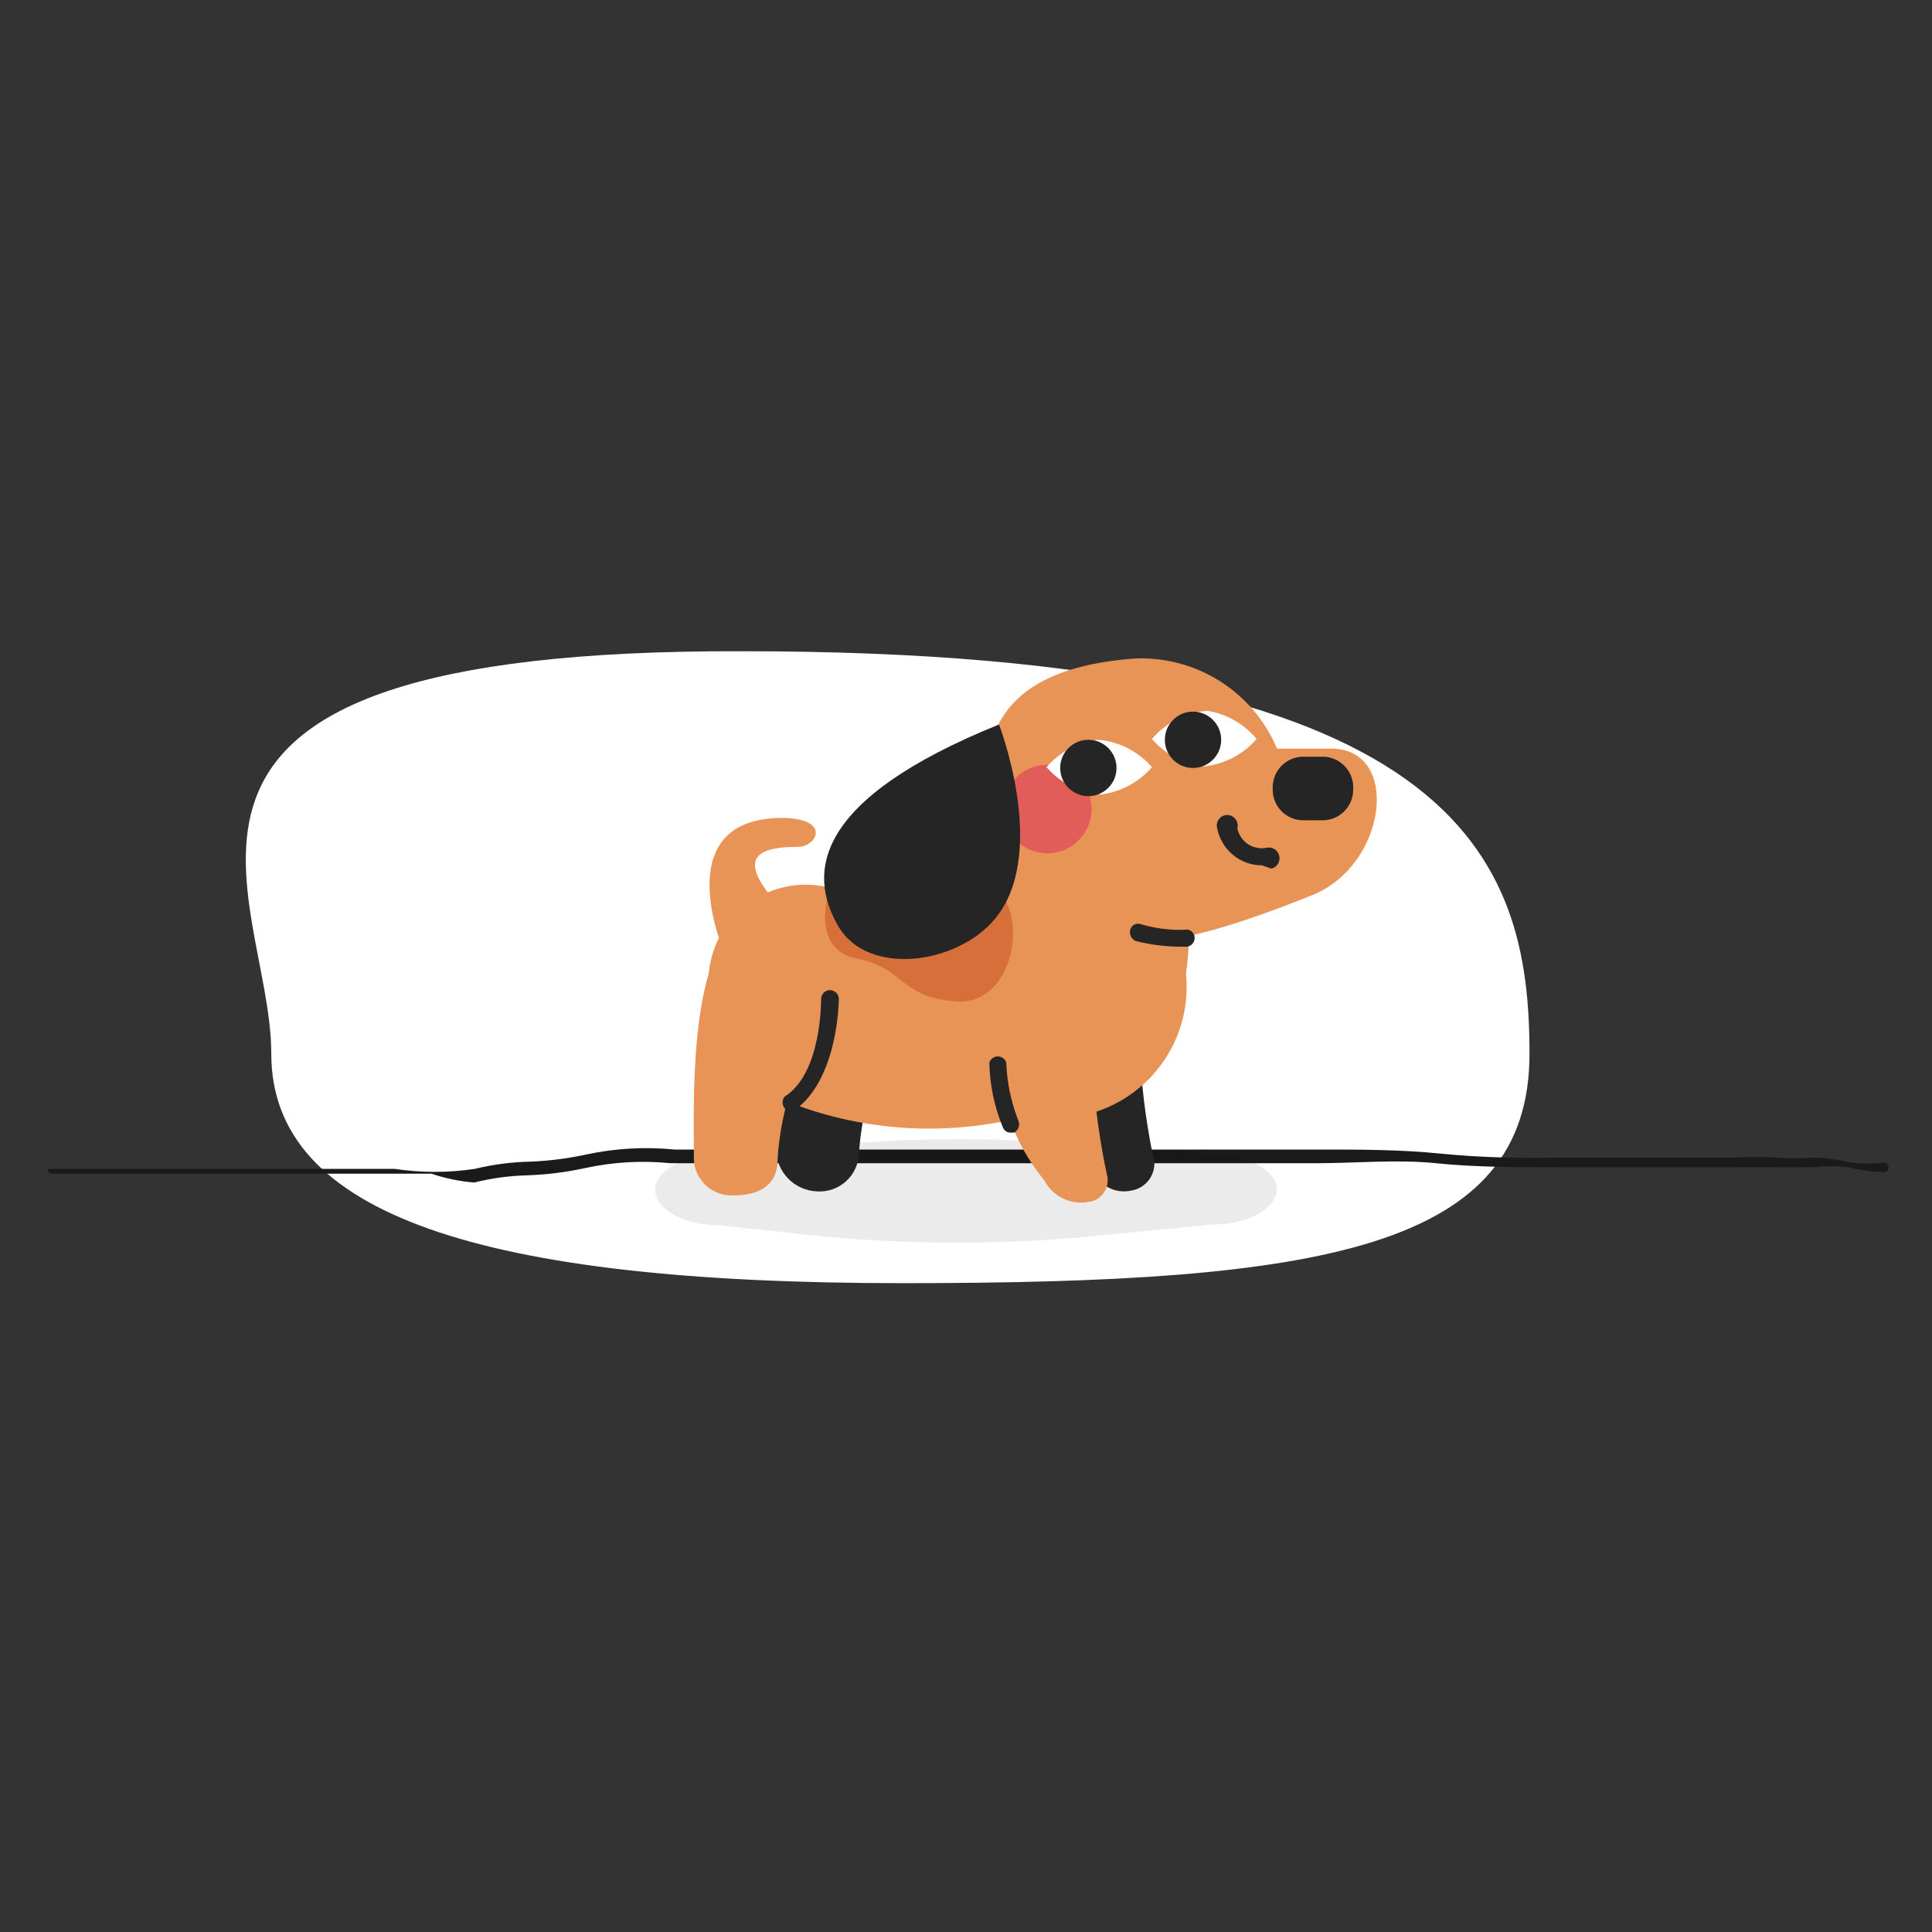 <svg xmlns="http://www.w3.org/2000/svg" viewBox="0 0 24 24" fill="none">
<rect x="0" y="0" width="24" height="24" fill="#333333" stroke="none"/>
<path d="M3.37 13.09C3.37 15.09 5.98 15.94 11.21 15.94C16.44 15.94 19 15.51 19 13.09C19 10.67 18.17 8.09 9.23 8.09C1 8.06 3.37 11.08 3.37 13.09Z" fill="white"/>
<path d="M5.36 14.58H4.89H4.47H0.64C0.626 14.578 0.613 14.57 0.604 14.559C0.595 14.549 0.59 14.534 0.59 14.52H0.64H4.47H4.9C5.231 14.57 5.568 14.57 5.9 14.52C6.129 14.464 6.364 14.434 6.6 14.43C6.832 14.42 7.063 14.39 7.29 14.34C7.648 14.264 8.016 14.244 8.38 14.28H8.77H13.94H15.18H16.39C16.89 14.28 17.39 14.28 17.89 14.33C18.39 14.38 18.89 14.39 19.37 14.38H21.58C21.74 14.37 21.9 14.37 22.06 14.38C22.22 14.39 22.38 14.39 22.54 14.38C22.688 14.384 22.836 14.404 22.98 14.44C23.119 14.46 23.261 14.46 23.4 14.44C23.416 14.44 23.431 14.447 23.442 14.458C23.453 14.469 23.46 14.484 23.46 14.5C23.46 14.516 23.453 14.531 23.442 14.543C23.431 14.554 23.416 14.56 23.4 14.56C23.251 14.557 23.104 14.537 22.96 14.5C22.82 14.484 22.679 14.484 22.54 14.5C22.38 14.5 22.22 14.5 22.07 14.5C21.92 14.5 21.76 14.5 21.6 14.5H19.33C18.83 14.5 18.33 14.5 17.84 14.45C17.35 14.4 16.84 14.45 16.35 14.45C15.86 14.45 15.54 14.45 15.14 14.45H13.9H8.73H8.33C7.976 14.414 7.618 14.434 7.27 14.51C7.036 14.561 6.799 14.591 6.56 14.6C6.334 14.605 6.109 14.635 5.89 14.69C5.709 14.675 5.531 14.638 5.36 14.58Z" fill="#1A1A1A"/>
<g opacity="0.08">
<path d="M15.08 15.21L13.73 15.34C12.503 15.47 11.266 15.47 10.04 15.34L8.92 15.22C8.49 15.22 8.14 15.02 8.14 14.78C8.14 14.54 8.49 14.35 8.92 14.35L10.34 14.22C11.388 14.13 12.442 14.13 13.49 14.22L15.08 14.35C15.51 14.35 15.86 14.54 15.86 14.78C15.86 15 15.51 15.21 15.08 15.21Z" fill="black"/>
</g>
<path d="M14.17 13.24C14.198 13.644 14.255 14.045 14.34 14.44C14.343 14.524 14.315 14.606 14.262 14.671C14.208 14.735 14.133 14.778 14.05 14.79C13.949 14.812 13.844 14.796 13.755 14.744C13.666 14.692 13.6 14.609 13.57 14.51C13.189 14.054 12.986 13.475 13 12.88C13.93 12.18 14.17 13.24 14.17 13.24Z" fill="#252525"/>
<path d="M11.26 12.61C10.914 13.121 10.71 13.714 10.67 14.33C10.668 14.395 10.652 14.459 10.624 14.519C10.597 14.578 10.557 14.631 10.509 14.675C10.461 14.718 10.404 14.752 10.342 14.774C10.281 14.795 10.215 14.804 10.15 14.8C10.015 14.795 9.886 14.738 9.792 14.642C9.697 14.545 9.643 14.415 9.64 14.28C9.64 13.71 9.57 11.89 10.18 11.39C11 10.76 12.07 12 11.26 12.61Z" fill="#252525"/>
<path d="M9 11.84C9 11.84 8.27 10.18 9.7 10.16C10.34 10.16 10.15 10.53 9.9 10.52C9.32 10.52 9.24 10.72 9.58 11.14" fill="#E99457"/>
<path d="M10.01 13.41C10.678 13.41 11.22 12.868 11.22 12.2C11.22 11.532 10.678 10.99 10.01 10.99C9.342 10.99 8.8 11.532 8.8 12.2C8.8 12.868 9.342 13.41 10.01 13.41Z" fill="#E99457"/>
<path d="M13.111 13.89C14.011 13.89 14.741 13.16 14.741 12.26C14.741 11.36 14.011 10.63 13.111 10.63C12.21 10.63 11.48 11.36 11.48 12.26C11.48 13.16 12.21 13.89 13.111 13.89Z" fill="#E99457"/>
<path d="M13.07 13.77C11.934 14.152 10.696 14.095 9.6 13.61L10 11C10.98 11.139 11.979 11.007 12.89 10.62" fill="#E99457"/>
<path d="M13.58 13.39C13.609 13.794 13.666 14.195 13.75 14.59C13.761 14.627 13.763 14.666 13.757 14.704C13.752 14.741 13.738 14.778 13.717 14.81C13.696 14.842 13.669 14.869 13.637 14.89C13.604 14.911 13.568 14.924 13.53 14.93C13.42 14.951 13.306 14.937 13.206 14.888C13.105 14.839 13.022 14.759 12.97 14.66C12.587 14.193 12.384 13.604 12.4 13C13.34 12.34 13.58 13.39 13.58 13.39Z" fill="#E99457"/>
<path d="M10.24 12.67C9.9 13.183 9.7 13.776 9.66 14.39C9.66 14.49 9.66 14.85 9.11 14.85C9.043 14.853 8.976 14.842 8.914 14.817C8.851 14.792 8.795 14.755 8.749 14.706C8.703 14.658 8.667 14.6 8.645 14.537C8.622 14.474 8.614 14.407 8.62 14.34C8.62 13.77 8.55 11.95 9.17 11.45C9.79 10.95 11.05 12.08 10.24 12.67Z" fill="#E99457"/>
<path d="M16 9.86C16 10.8 14.77 10.74 14.77 11.56C14.77 14.14 12.39 14.13 12.39 11.18C12.39 10.24 11.51 8.37 14.1 8.18C14.572 8.16 15.034 8.324 15.388 8.637C15.743 8.95 15.962 9.389 16 9.86Z" fill="#E99457"/>
<path d="M16.3 11.12C17.24 10.74 17.4 9.3 16.54 9.3H14.54C13.81 9.3 12.85 10.89 13.76 11.53C14 11.69 14.31 11.92 16.3 11.12Z" fill="#E99457"/>
<path d="M16.43 9.4H16.19C15.98 9.4 15.81 9.57 15.81 9.78V9.81C15.81 10.02 15.98 10.19 16.19 10.19H16.43C16.639 10.19 16.81 10.02 16.81 9.81V9.78C16.81 9.57 16.639 9.4 16.43 9.4Z" fill="#252525"/>
<path d="M15.61 9.18C15.444 9.372 15.211 9.493 14.96 9.52C14.708 9.493 14.475 9.372 14.31 9.18C14.396 9.079 14.501 8.996 14.619 8.936C14.738 8.876 14.867 8.84 15 8.83C15.239 8.869 15.455 8.993 15.61 9.18Z" fill="white"/>
<path d="M14.82 9.54C15.013 9.54 15.17 9.383 15.17 9.19C15.17 8.997 15.013 8.84 14.82 8.84C14.626 8.84 14.47 8.997 14.47 9.19C14.47 9.383 14.626 9.54 14.82 9.54Z" fill="#252525"/>
<path d="M12.55 14.07C12.531 14.069 12.512 14.064 12.496 14.053C12.48 14.042 12.468 14.027 12.46 14.01C12.353 13.753 12.295 13.478 12.29 13.2C12.297 13.177 12.311 13.158 12.33 13.144C12.349 13.13 12.372 13.123 12.395 13.123C12.418 13.123 12.441 13.13 12.46 13.144C12.479 13.158 12.493 13.177 12.5 13.2C12.509 13.447 12.56 13.69 12.65 13.92C12.661 13.947 12.662 13.977 12.653 14.004C12.644 14.032 12.625 14.055 12.6 14.07H12.55Z" fill="#252525"/>
<path d="M9.85 13.82C9.831 13.819 9.812 13.814 9.795 13.805C9.778 13.797 9.763 13.785 9.75 13.77C9.731 13.749 9.721 13.723 9.721 13.695C9.721 13.667 9.731 13.64 9.75 13.62C10.21 13.33 10.2 12.42 10.2 12.41C10.2 12.381 10.212 12.353 10.232 12.332C10.253 12.311 10.281 12.3 10.31 12.3C10.339 12.3 10.367 12.311 10.388 12.332C10.409 12.353 10.42 12.381 10.42 12.41C10.42 12.41 10.42 13.41 9.86 13.8L9.85 13.82Z" fill="#252525"/>
<path d="M12.22 10.93C11.587 11.017 10.948 11.053 10.309 11.04C10.309 11.04 10.04 11.79 10.649 11.91C11.259 12.03 11.169 12.4 11.899 12.44C12.63 12.48 12.839 11.19 12.22 10.93Z" fill="#D76F3A"/>
<path d="M13.01 10.6C13.314 10.6 13.56 10.354 13.56 10.05C13.56 9.746 13.314 9.5 13.01 9.5C12.706 9.5 12.46 9.746 12.46 10.05C12.46 10.354 12.706 10.6 13.01 10.6Z" fill="#E15D59"/>
<path d="M12.41 9C10.11 9.93 10.03 10.84 10.41 11.5C10.79 12.16 11.97 11.97 12.41 11.35C13 10.52 12.41 9 12.41 9Z" fill="#252525"/>
<path d="M14.31 9.53C14.147 9.719 13.918 9.841 13.67 9.87C13.411 9.848 13.171 9.726 13 9.53C13.166 9.338 13.398 9.217 13.65 9.19C13.905 9.214 14.142 9.336 14.31 9.53Z" fill="white"/>
<path d="M13.52 9.89C13.713 9.89 13.87 9.733 13.87 9.54C13.87 9.347 13.713 9.19 13.52 9.19C13.327 9.19 13.17 9.347 13.17 9.54C13.17 9.733 13.327 9.89 13.52 9.89Z" fill="#252525"/>
<path d="M14.65 11.76C14.468 11.758 14.286 11.735 14.11 11.69C14.083 11.679 14.062 11.659 14.049 11.633C14.036 11.607 14.033 11.578 14.04 11.55C14.043 11.537 14.049 11.524 14.058 11.513C14.066 11.502 14.077 11.493 14.089 11.487C14.102 11.48 14.115 11.476 14.129 11.475C14.143 11.474 14.157 11.476 14.17 11.48C14.348 11.533 14.534 11.557 14.72 11.55C14.734 11.547 14.748 11.547 14.762 11.55C14.776 11.554 14.789 11.56 14.8 11.568C14.811 11.577 14.821 11.588 14.828 11.6C14.835 11.612 14.839 11.626 14.84 11.64C14.843 11.668 14.835 11.696 14.818 11.718C14.802 11.74 14.777 11.755 14.75 11.76H14.65Z" fill="#252525"/>
<path d="M15.68 10.75C15.548 10.75 15.42 10.705 15.318 10.621C15.216 10.537 15.146 10.42 15.12 10.29C15.115 10.271 15.114 10.251 15.117 10.231C15.121 10.211 15.129 10.192 15.142 10.176C15.154 10.16 15.169 10.147 15.187 10.138C15.205 10.129 15.225 10.124 15.245 10.124C15.265 10.124 15.285 10.129 15.303 10.138C15.321 10.147 15.337 10.16 15.349 10.176C15.361 10.192 15.369 10.211 15.373 10.231C15.377 10.251 15.376 10.271 15.37 10.29C15.379 10.33 15.395 10.368 15.418 10.402C15.441 10.436 15.471 10.465 15.505 10.488C15.54 10.51 15.578 10.525 15.618 10.532C15.659 10.54 15.7 10.539 15.74 10.53C15.773 10.524 15.807 10.531 15.835 10.55C15.863 10.569 15.883 10.597 15.89 10.63C15.895 10.647 15.896 10.665 15.893 10.683C15.89 10.7 15.884 10.717 15.875 10.732C15.865 10.747 15.853 10.76 15.838 10.77C15.824 10.78 15.807 10.787 15.79 10.79L15.68 10.75Z" fill="#252525"/>
</svg>